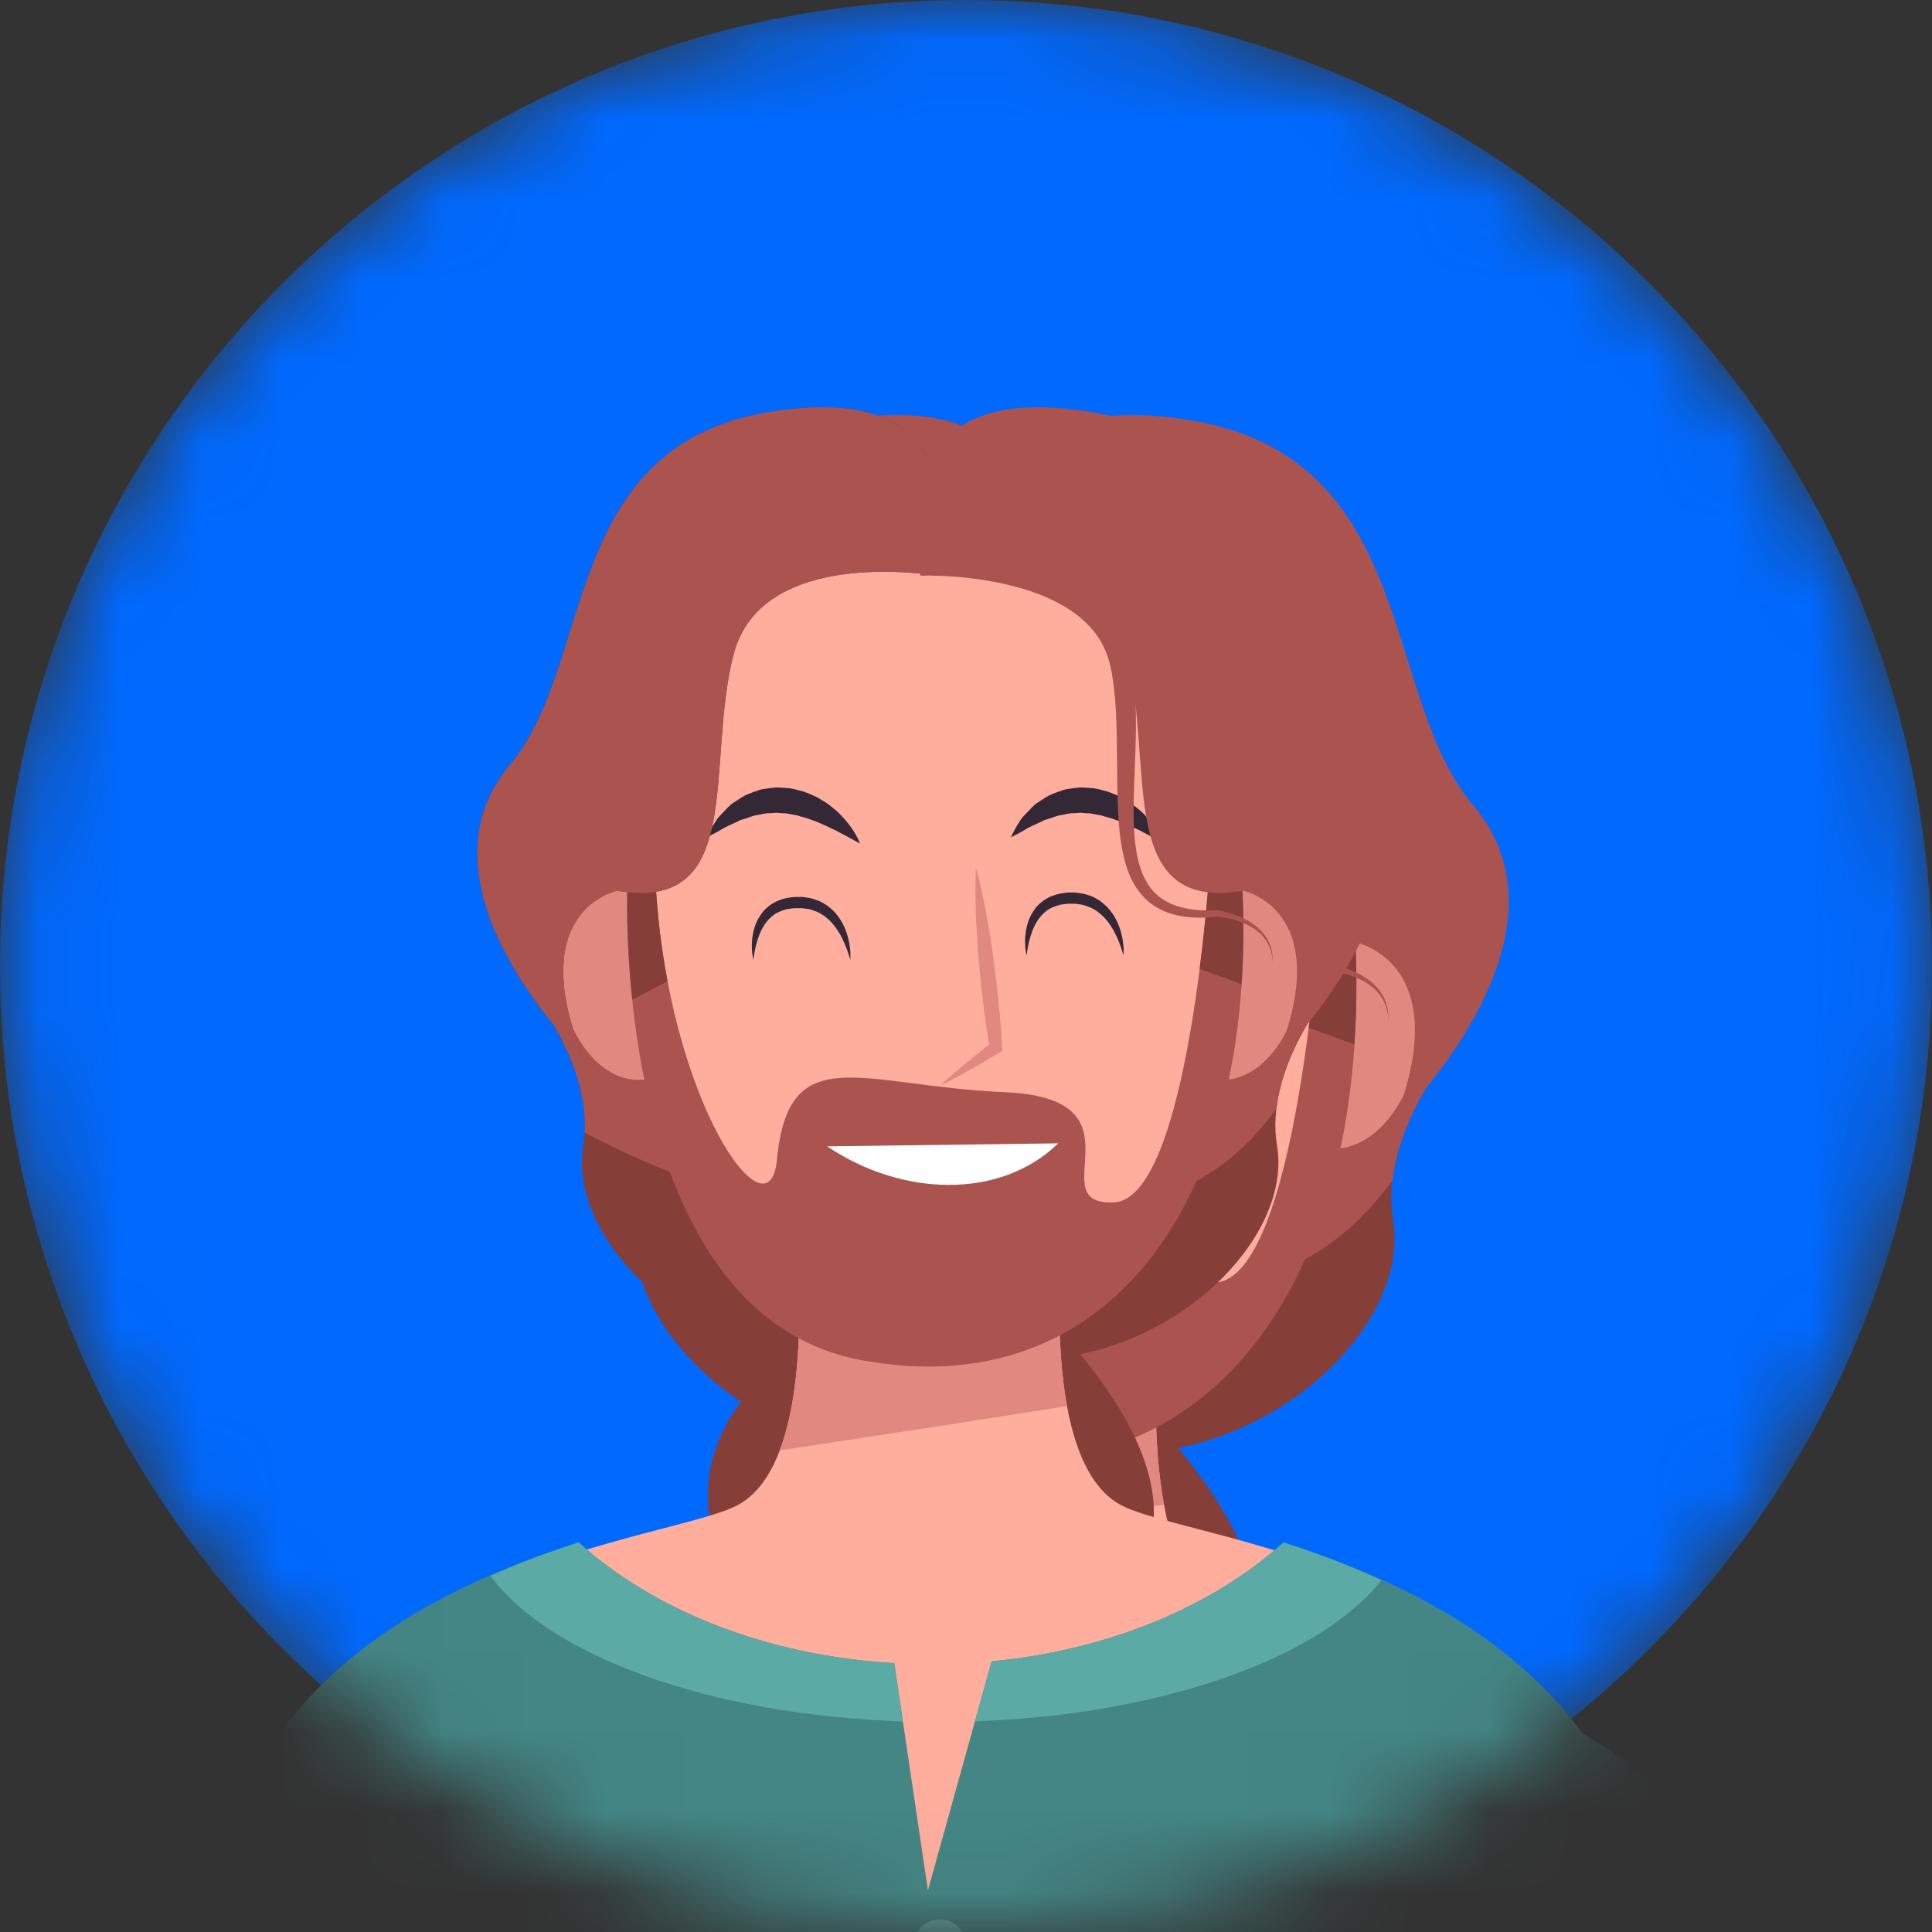 <svg width="24" height="24" viewBox="0 0 24 24" fill="none" xmlns="http://www.w3.org/2000/svg">
<rect x="0" y="0" width="24" height="24" fill="#333333" stroke="none"/>
<g clip-path="url(#clip0_2_15)">
<mask id="mask0_2_15" style="mask-type:luminance" maskUnits="userSpaceOnUse" x="0" y="0" width="24" height="24">
<path fill-rule="evenodd" clip-rule="evenodd" d="M12 24C18.627 24 24 18.627 24 12C24 5.373 18.627 0 12 0C5.373 0 0 5.373 0 12C0 18.627 5.373 24 12 24Z" fill="white"/>
</mask>
<g mask="url(#mask0_2_15)">
<path fill-rule="evenodd" clip-rule="evenodd" d="M12 24C18.627 24 24 18.627 24 12C24 5.373 18.627 0 12 0C5.373 0 0 5.373 0 12C0 18.627 5.373 24 12 24Z" fill="#0069FF"/>
<path d="M10.806 17.894C10.806 17.894 8.843 19.132 9.91 21.009C10.976 22.886 18.358 22.374 14.56 17.894C11.423 14.194 10.806 17.894 10.806 17.894Z" fill="#863F38"/>
<path d="M17.989 13.116C17.989 13.116 17.135 14.14 17.306 15.164C17.552 16.637 15.301 18.577 12.997 17.937C10.693 17.297 13.167 12.988 13.167 12.988L17.989 13.116Z" fill="#863F38"/>
<path d="M7.222 13.116C7.222 13.116 8.075 14.14 7.904 15.164C7.659 16.637 9.91 18.577 12.213 17.937C14.518 17.297 12.043 12.988 12.043 12.988L7.222 13.116Z" fill="#863F38"/>
<path d="M13.077 16.339C14.138 16.353 15.196 16.164 16.149 15.676C16.654 15.417 17 15.063 17.299 14.663C17.395 13.831 17.989 13.116 17.989 13.116L13.167 12.988C13.167 12.988 12.118 14.816 12.023 16.268C12.376 16.309 12.729 16.334 13.077 16.339Z" fill="#AA534F"/>
<path d="M7.923 14.985C9.496 15.82 11.332 16.315 13.077 16.339C13.115 16.339 13.153 16.337 13.191 16.337C13.126 14.875 12.043 12.988 12.043 12.988L7.222 13.116C7.222 13.116 7.978 14.024 7.923 14.985Z" fill="#AA534F"/>
<path d="M15.184 20.029C14.098 19.437 14.394 16.574 14.394 16.574L12.768 16.679V16.575L12.594 16.627L12.42 16.575V16.679L10.794 16.574C10.794 16.574 11.09 19.437 10.005 20.029C8.919 20.622 2.247 20.918 2.938 27.53H12.42H12.768H22.25C22.941 20.918 16.269 20.622 15.184 20.029Z" fill="#FFAE9E"/>
<path d="M10.566 19.291C11.865 19.097 13.163 18.897 14.46 18.692C14.277 17.705 14.394 16.574 14.394 16.574L12.768 16.679V16.575L12.594 16.627L12.42 16.575V16.679L10.794 16.574C10.794 16.574 10.966 18.238 10.566 19.291Z" fill="#E18980"/>
<path d="M17.392 20.538C16.442 21.4 15.039 21.997 13.438 22.151L12.575 25.255L12.119 22.175C10.384 22.075 8.856 21.457 7.842 20.538C5.588 21.261 2.294 22.827 2.786 27.53H12.44H12.794H22.448C22.94 22.827 19.646 21.261 17.392 20.538Z" fill="#438685"/>
<path d="M12.236 22.965L12.119 22.175C10.384 22.075 8.856 21.457 7.842 20.538C7.459 20.661 7.054 20.809 6.646 20.992C7.446 22.079 9.622 22.879 12.236 22.965Z" fill="#5CAAA6"/>
<path d="M18.72 21.052C18.269 20.841 17.817 20.675 17.392 20.538C16.442 21.4 15.039 21.996 13.438 22.151L13.212 22.964C15.761 22.873 17.89 22.103 18.72 21.052Z" fill="#5CAAA6"/>
<path d="M12.38 26.005C12.38 26.203 12.54 26.364 12.738 26.364C12.936 26.364 13.097 26.203 13.097 26.005C13.097 25.807 12.936 25.647 12.738 25.647C12.54 25.647 12.38 25.807 12.38 26.005Z" fill="#5CAAA6"/>
<path d="M9.415 12.384C9.095 11.392 8.338 11.621 8.267 11.645C8.192 11.654 7.409 11.77 7.545 12.804C7.681 13.844 8.284 14.408 8.85 14.242C9.432 14.15 9.737 13.383 9.415 12.384Z" fill="#E18980"/>
<path d="M15.802 12.384C16.122 11.392 16.88 11.621 16.951 11.645C17.025 11.654 17.808 11.77 17.673 12.804C17.537 13.844 16.933 14.408 16.367 14.242C15.785 14.15 15.481 13.383 15.802 12.384Z" fill="#E18980"/>
<path d="M8.639 10.881C9.035 6.53 12.343 6.774 12.655 6.806C12.967 6.774 16.274 6.53 16.671 10.881C17.07 15.257 15.12 18.116 12.655 17.959C10.19 18.116 8.24 15.257 8.639 10.881Z" fill="#FFAE9E"/>
<path d="M8.502 11.708C8.502 11.708 8.288 17.425 11.659 18.065C15.03 18.705 17.12 15.889 16.822 11.409L16.395 11.366C16.395 11.366 16.117 15.889 15.094 15.932C14.069 15.974 15.584 14.524 13.621 14.438C11.659 14.353 10.688 13.699 10.528 15.356C10.421 16.465 9.056 14.566 8.886 11.622C8.715 8.678 8.502 11.708 8.502 11.708Z" fill="#AA534F"/>
<path d="M9.047 12.936C8.97 12.53 8.913 12.089 8.885 11.622C8.715 8.678 8.501 11.708 8.501 11.708C8.501 11.708 8.478 12.328 8.568 13.183C8.728 13.102 8.888 13.019 9.047 12.936Z" fill="#863F38"/>
<path d="M16.825 12.974C16.858 12.479 16.858 11.957 16.822 11.409L16.395 11.366C16.395 11.366 16.357 11.986 16.257 12.768C16.447 12.835 16.637 12.904 16.825 12.974Z" fill="#863F38"/>
<path d="M13.225 11.391C13.28 11.591 13.323 11.792 13.361 11.993C13.399 12.195 13.431 12.397 13.459 12.6C13.475 12.701 13.485 12.803 13.498 12.904C13.512 13.005 13.522 13.107 13.531 13.209C13.553 13.412 13.568 13.616 13.58 13.821L13.583 13.876L13.543 13.9C13.413 13.981 13.281 14.058 13.147 14.134C13.013 14.208 12.879 14.283 12.739 14.349C12.851 14.242 12.969 14.144 13.086 14.045C13.205 13.948 13.325 13.853 13.447 13.76L13.411 13.839C13.378 13.637 13.348 13.435 13.324 13.232C13.311 13.13 13.299 13.029 13.29 12.927C13.28 12.825 13.268 12.723 13.261 12.621C13.245 12.418 13.232 12.213 13.225 12.008C13.218 11.803 13.215 11.598 13.225 11.391Z" fill="#E18980"/>
<path d="M15.774 11.068C15.774 11.068 15.74 11.049 15.68 11.016C15.65 11 15.615 10.98 15.574 10.958C15.534 10.937 15.489 10.913 15.44 10.887C15.389 10.865 15.338 10.836 15.281 10.814C15.254 10.802 15.225 10.789 15.196 10.776C15.167 10.765 15.137 10.755 15.107 10.743C15.048 10.717 14.984 10.708 14.923 10.686C14.859 10.68 14.797 10.656 14.734 10.658L14.639 10.65C14.608 10.654 14.577 10.655 14.546 10.657C14.483 10.654 14.425 10.678 14.364 10.685C14.303 10.695 14.249 10.724 14.192 10.739L14.15 10.752L14.112 10.771C14.086 10.784 14.06 10.795 14.036 10.807C13.988 10.831 13.939 10.848 13.902 10.874C13.864 10.898 13.827 10.916 13.798 10.933C13.738 10.965 13.7 10.982 13.7 10.982C13.7 10.982 13.715 10.946 13.749 10.885C13.766 10.854 13.786 10.817 13.813 10.776C13.837 10.732 13.875 10.691 13.918 10.648C13.962 10.606 14.002 10.548 14.065 10.512C14.126 10.475 14.186 10.424 14.262 10.396C14.3 10.381 14.339 10.367 14.379 10.353C14.418 10.336 14.46 10.329 14.503 10.324C14.546 10.318 14.589 10.312 14.633 10.308C14.677 10.308 14.72 10.311 14.764 10.314C14.853 10.316 14.935 10.345 15.018 10.365C15.057 10.379 15.095 10.396 15.132 10.413C15.17 10.428 15.206 10.446 15.239 10.467C15.272 10.488 15.305 10.507 15.336 10.528C15.365 10.551 15.393 10.573 15.421 10.595C15.477 10.637 15.519 10.689 15.562 10.732C15.641 10.822 15.696 10.906 15.728 10.968C15.762 11.03 15.774 11.068 15.774 11.068Z" fill="#352836"/>
<path d="M11.654 11.068C11.654 11.068 11.62 11.049 11.559 11.016C11.53 11 11.494 10.98 11.454 10.958C11.414 10.937 11.369 10.913 11.319 10.887C11.269 10.865 11.218 10.836 11.161 10.814C11.133 10.802 11.105 10.789 11.076 10.776C11.047 10.765 11.017 10.755 10.987 10.743C10.928 10.717 10.864 10.708 10.803 10.686C10.739 10.68 10.677 10.656 10.614 10.658L10.519 10.65C10.488 10.654 10.457 10.655 10.426 10.657C10.363 10.654 10.305 10.678 10.244 10.685C10.183 10.695 10.129 10.724 10.072 10.739L10.03 10.752L9.992 10.771C9.965 10.784 9.94 10.795 9.916 10.807C9.868 10.831 9.819 10.848 9.782 10.874C9.744 10.898 9.707 10.916 9.678 10.933C9.618 10.965 9.58 10.982 9.58 10.982C9.58 10.982 9.595 10.946 9.628 10.885C9.645 10.854 9.666 10.817 9.693 10.776C9.717 10.732 9.754 10.691 9.797 10.648C9.842 10.606 9.881 10.548 9.944 10.512C10.005 10.475 10.066 10.424 10.142 10.396C10.18 10.381 10.219 10.367 10.258 10.353C10.298 10.336 10.34 10.329 10.383 10.324C10.426 10.318 10.469 10.312 10.513 10.308C10.556 10.308 10.6 10.311 10.644 10.314C10.733 10.316 10.815 10.345 10.897 10.365C10.937 10.379 10.975 10.396 11.012 10.413C11.05 10.428 11.086 10.446 11.118 10.467C11.152 10.488 11.185 10.507 11.216 10.528C11.245 10.551 11.273 10.573 11.301 10.595C11.357 10.637 11.399 10.689 11.441 10.732C11.521 10.822 11.576 10.906 11.608 10.968C11.642 11.03 11.654 11.068 11.654 11.068Z" fill="#352836"/>
<path d="M11.523 12.645C11.523 12.645 11.514 12.61 11.494 12.55C11.474 12.491 11.443 12.408 11.394 12.317C11.345 12.227 11.276 12.128 11.18 12.057C11.132 12.02 11.078 11.992 11.019 11.974C10.99 11.963 10.96 11.954 10.928 11.952C10.896 11.948 10.865 11.941 10.832 11.944C10.802 11.945 10.763 11.942 10.74 11.946C10.706 11.952 10.665 11.954 10.639 11.964C10.587 11.981 10.528 12.001 10.483 12.038C10.435 12.071 10.398 12.116 10.365 12.16C10.335 12.208 10.309 12.256 10.29 12.303C10.253 12.399 10.235 12.486 10.224 12.547C10.213 12.609 10.21 12.645 10.21 12.645C10.21 12.645 10.2 12.61 10.193 12.546C10.187 12.482 10.184 12.39 10.206 12.278C10.217 12.223 10.236 12.163 10.266 12.103C10.299 12.044 10.338 11.981 10.398 11.933C10.455 11.882 10.525 11.844 10.607 11.82C10.648 11.806 10.679 11.806 10.715 11.798C10.762 11.789 10.795 11.793 10.836 11.791C10.875 11.789 10.914 11.797 10.954 11.804C10.993 11.808 11.031 11.821 11.068 11.835C11.106 11.845 11.14 11.865 11.174 11.886C11.208 11.903 11.236 11.929 11.265 11.953C11.377 12.053 11.44 12.177 11.474 12.283C11.51 12.389 11.52 12.481 11.524 12.545C11.527 12.609 11.523 12.645 11.523 12.645Z" fill="#352836"/>
<path d="M15.226 12.585C15.226 12.585 15.217 12.55 15.197 12.491C15.177 12.432 15.145 12.348 15.097 12.257C15.047 12.167 14.978 12.069 14.882 11.997C14.835 11.961 14.78 11.932 14.721 11.914C14.692 11.904 14.662 11.894 14.63 11.892C14.599 11.888 14.568 11.881 14.535 11.885C14.505 11.886 14.466 11.882 14.442 11.886C14.409 11.893 14.367 11.894 14.341 11.904C14.289 11.921 14.23 11.941 14.185 11.978C14.137 12.011 14.101 12.056 14.067 12.101C14.037 12.148 14.012 12.196 13.993 12.244C13.956 12.339 13.937 12.426 13.926 12.487C13.915 12.549 13.912 12.585 13.912 12.585C13.912 12.585 13.902 12.55 13.896 12.486C13.89 12.423 13.886 12.33 13.909 12.219C13.92 12.163 13.939 12.104 13.969 12.043C14.001 11.985 14.04 11.921 14.101 11.874C14.157 11.822 14.228 11.784 14.31 11.76C14.35 11.746 14.381 11.746 14.418 11.738C14.464 11.73 14.498 11.734 14.539 11.732C14.578 11.729 14.617 11.738 14.656 11.744C14.695 11.748 14.733 11.761 14.771 11.775C14.809 11.786 14.843 11.806 14.876 11.826C14.911 11.844 14.939 11.87 14.968 11.893C15.08 11.993 15.142 12.117 15.177 12.223C15.213 12.329 15.223 12.421 15.226 12.485C15.23 12.549 15.226 12.585 15.226 12.585Z" fill="#352836"/>
<path d="M14.341 15.13C13.554 15.896 12.22 15.854 11.21 15.171L14.341 15.13Z" fill="white"/>
<path d="M12.714 7.441C12.714 7.441 10.325 7.014 9.941 8.508C9.557 10.001 10.111 12.006 8.362 11.708C8.362 11.708 7.094 11.964 7.904 13.969C7.904 13.969 5.503 11.665 6.911 10.001C8.06 8.644 7.594 5.692 10.41 5.222C13.226 4.753 12.714 6.886 12.714 7.441Z" fill="#863F38"/>
<path d="M12.714 7.441C12.714 7.441 10.325 7.014 9.941 8.508C9.557 10.001 10.111 12.006 8.362 11.708C8.362 11.708 7.094 11.964 7.904 13.969C7.904 13.969 5.503 11.665 6.911 10.001C8.06 8.644 7.594 5.692 10.41 5.222C13.226 4.753 12.714 6.886 12.714 7.441Z" fill="#AA534F"/>
<path d="M12.496 7.441C12.496 7.441 14.886 7.014 15.27 8.508C15.654 10.001 15.099 12.006 16.848 11.708C16.848 11.708 18.117 11.964 17.306 13.969C17.306 13.969 19.707 11.665 18.299 10.001C17.15 8.644 17.616 5.692 14.8 5.222C11.984 4.753 12.496 6.886 12.496 7.441Z" fill="#AA534F"/>
<path d="M12.457 7.088C12.625 7.085 12.782 7.092 12.944 7.104C13.104 7.116 13.264 7.136 13.424 7.163C13.742 7.217 14.059 7.306 14.36 7.449C14.658 7.592 14.948 7.798 15.136 8.097C15.229 8.244 15.294 8.41 15.329 8.579C15.364 8.748 15.374 8.903 15.385 9.065C15.402 9.384 15.393 9.7 15.379 10.012C15.367 10.324 15.352 10.633 15.373 10.936C15.383 11.087 15.404 11.236 15.447 11.376C15.49 11.515 15.556 11.645 15.658 11.743C15.758 11.842 15.893 11.906 16.037 11.939C16.182 11.973 16.336 11.979 16.488 11.972L16.494 11.972L16.496 11.972C16.594 11.986 16.684 12.012 16.773 12.047C16.861 12.082 16.947 12.128 17.021 12.187C17.096 12.247 17.16 12.322 17.198 12.408C17.238 12.494 17.251 12.59 17.247 12.682C17.244 12.59 17.224 12.497 17.179 12.418C17.135 12.338 17.069 12.273 16.995 12.223C16.921 12.172 16.837 12.136 16.751 12.109C16.666 12.083 16.575 12.065 16.488 12.059H16.496C16.338 12.076 16.176 12.081 16.015 12.053C15.854 12.027 15.69 11.964 15.56 11.851C15.429 11.739 15.338 11.587 15.283 11.431C15.227 11.275 15.197 11.114 15.178 10.955C15.14 10.636 15.142 10.32 15.139 10.008C15.135 9.696 15.135 9.387 15.108 9.084C15.094 8.935 15.077 8.778 15.043 8.643C15.01 8.507 14.955 8.38 14.878 8.266C14.723 8.038 14.484 7.868 14.22 7.748C13.954 7.626 13.662 7.553 13.367 7.503C13.218 7.478 13.068 7.46 12.918 7.449C12.768 7.439 12.613 7.433 12.469 7.436L12.457 7.088Z" fill="#AA534F"/>
<path d="M9.905 16.736C9.905 16.736 8.106 17.871 9.084 19.591C10.062 21.312 16.828 20.843 13.347 16.736C10.471 13.344 9.905 16.736 9.905 16.736Z" fill="#863F38"/>
<path d="M16.49 12.356C16.49 12.356 15.707 13.295 15.864 14.233C16.089 15.584 14.026 17.362 11.914 16.776C9.802 16.189 12.07 12.239 12.07 12.239L16.49 12.356Z" fill="#863F38"/>
<path d="M6.62 12.356C6.62 12.356 7.402 13.295 7.245 14.233C7.02 15.584 9.084 17.362 11.196 16.776C13.308 16.189 11.039 12.239 11.039 12.239L6.62 12.356Z" fill="#863F38"/>
<path d="M11.987 15.31C12.96 15.323 13.929 15.151 14.803 14.703C15.266 14.466 15.583 14.141 15.857 13.775C15.945 13.012 16.49 12.356 16.49 12.356L12.07 12.239C12.07 12.239 11.108 13.915 11.021 15.245C11.345 15.283 11.668 15.306 11.987 15.31Z" fill="#AA534F"/>
<path d="M7.263 14.069C8.705 14.835 10.388 15.289 11.987 15.31C12.022 15.311 12.057 15.309 12.092 15.309C12.032 13.969 11.039 12.239 11.039 12.239L6.62 12.356C6.62 12.356 7.313 13.188 7.263 14.069Z" fill="#AA534F"/>
<path d="M13.918 18.693C12.923 18.151 13.195 15.527 13.195 15.527L11.704 15.623V15.527L11.545 15.575L11.385 15.527V15.623L9.895 15.527C9.895 15.527 10.166 18.151 9.171 18.693C8.176 19.236 2.06 19.508 2.693 25.57H11.385H11.704H20.396C21.029 19.508 14.914 19.236 13.918 18.693Z" fill="#FFAE9E"/>
<path d="M9.686 18.017C10.876 17.839 12.066 17.656 13.255 17.467C13.088 16.562 13.195 15.527 13.195 15.527L11.704 15.623V15.527L11.545 15.575L11.385 15.527V15.623L9.895 15.527C9.895 15.527 10.052 17.051 9.686 18.017Z" fill="#E18980"/>
<path d="M15.943 19.16C15.071 19.95 13.786 20.497 12.318 20.638L11.527 23.484L11.109 20.66C9.519 20.569 8.118 20.002 7.189 19.16C5.122 19.823 2.103 21.258 2.554 25.57H11.403H11.728H20.578C21.028 21.258 18.009 19.823 15.943 19.16Z" fill="#438685"/>
<path d="M11.216 21.384L11.109 20.66C9.519 20.569 8.118 20.002 7.189 19.16C6.838 19.273 6.466 19.408 6.093 19.576C6.826 20.572 8.82 21.305 11.216 21.384Z" fill="#5CAAA6"/>
<path d="M17.16 19.631C16.747 19.437 16.332 19.285 15.943 19.16C15.071 19.95 13.786 20.497 12.318 20.638L12.111 21.383C14.448 21.3 16.399 20.595 17.16 19.631Z" fill="#5CAAA6"/>
<path d="M11.348 24.171C11.348 24.353 11.495 24.5 11.677 24.5C11.858 24.5 12.005 24.353 12.005 24.171C12.005 23.99 11.858 23.843 11.677 23.843C11.495 23.843 11.348 23.99 11.348 24.171Z" fill="#5CAAA6"/>
<path d="M8.63 11.685C8.337 10.776 7.643 10.986 7.578 11.008C7.51 11.016 6.792 11.123 6.916 12.07C7.041 13.024 7.594 13.541 8.113 13.389C8.646 13.304 8.925 12.601 8.63 11.685Z" fill="#E18980"/>
<path d="M14.486 11.685C14.779 10.776 15.473 10.986 15.538 11.008C15.606 11.016 16.324 11.123 16.2 12.07C16.075 13.024 15.522 13.541 15.004 13.389C14.47 13.304 14.191 12.601 14.486 11.685Z" fill="#E18980"/>
<path d="M7.919 10.307C8.282 6.319 11.314 6.542 11.6 6.572C11.886 6.542 14.918 6.319 15.282 10.307C15.647 14.319 13.86 16.94 11.6 16.795C9.34 16.94 7.553 14.319 7.919 10.307Z" fill="#FFAE9E"/>
<path d="M7.793 11.065C7.793 11.065 7.597 16.306 10.687 16.893C13.777 17.48 15.694 14.898 15.42 10.792L15.029 10.752C15.029 10.752 14.774 14.898 13.836 14.937C12.897 14.976 14.286 13.647 12.486 13.568C10.687 13.49 9.797 12.89 9.651 14.409C9.553 15.426 8.301 13.686 8.145 10.987C7.989 8.288 7.793 11.065 7.793 11.065Z" fill="#AA534F"/>
<path d="M8.293 12.191C8.222 11.819 8.17 11.415 8.145 10.987C7.989 8.288 7.793 11.065 7.793 11.065C7.793 11.065 7.772 11.634 7.854 12.418C8.001 12.343 8.147 12.267 8.293 12.191Z" fill="#863F38"/>
<path d="M15.423 12.226C15.454 11.773 15.453 11.294 15.42 10.791L15.029 10.752C15.029 10.752 14.994 11.32 14.902 12.037C15.076 12.099 15.25 12.162 15.423 12.226Z" fill="#863F38"/>
<path d="M12.123 10.775C12.174 10.958 12.213 11.142 12.248 11.327C12.282 11.512 12.312 11.697 12.338 11.883C12.352 11.976 12.361 12.069 12.373 12.162C12.386 12.255 12.395 12.348 12.404 12.441C12.423 12.628 12.437 12.815 12.448 13.002L12.451 13.053L12.415 13.075C12.295 13.149 12.174 13.22 12.052 13.289C11.928 13.357 11.806 13.426 11.677 13.486C11.78 13.389 11.888 13.299 11.996 13.208C12.105 13.119 12.215 13.031 12.327 12.947L12.293 13.02C12.263 12.834 12.235 12.649 12.214 12.463C12.202 12.37 12.191 12.276 12.182 12.183C12.174 12.09 12.163 11.996 12.156 11.903C12.141 11.716 12.129 11.529 12.122 11.341C12.116 11.153 12.114 10.965 12.123 10.775Z" fill="#E18980"/>
<path d="M14.46 10.479C14.46 10.479 14.428 10.462 14.373 10.431C14.346 10.416 14.313 10.399 14.276 10.378C14.239 10.359 14.198 10.337 14.153 10.313C14.106 10.293 14.06 10.266 14.008 10.246C13.982 10.235 13.957 10.223 13.93 10.211C13.903 10.202 13.876 10.192 13.848 10.181C13.794 10.158 13.735 10.149 13.679 10.129C13.621 10.123 13.564 10.101 13.506 10.103L13.419 10.096C13.391 10.1 13.363 10.101 13.334 10.102C13.276 10.1 13.223 10.121 13.167 10.128C13.111 10.137 13.062 10.164 13.009 10.177L12.971 10.189L12.936 10.207C12.912 10.218 12.889 10.229 12.867 10.239C12.823 10.261 12.777 10.277 12.743 10.301C12.709 10.323 12.675 10.34 12.648 10.355C12.593 10.385 12.558 10.4 12.558 10.4C12.558 10.4 12.572 10.367 12.603 10.311C12.618 10.283 12.637 10.248 12.662 10.211C12.684 10.171 12.718 10.134 12.758 10.094C12.798 10.056 12.835 10.003 12.892 9.969C12.948 9.935 13.004 9.889 13.074 9.863C13.108 9.849 13.144 9.836 13.18 9.824C13.216 9.808 13.255 9.802 13.294 9.797C13.334 9.792 13.373 9.786 13.414 9.782C13.454 9.782 13.494 9.785 13.534 9.788C13.615 9.789 13.691 9.816 13.766 9.835C13.802 9.848 13.837 9.863 13.871 9.878C13.906 9.892 13.939 9.909 13.969 9.929C13.999 9.947 14.029 9.965 14.058 9.984C14.084 10.005 14.11 10.026 14.136 10.046C14.187 10.084 14.226 10.132 14.265 10.171C14.338 10.254 14.388 10.33 14.418 10.387C14.449 10.444 14.46 10.479 14.46 10.479Z" fill="#352836"/>
<path d="M10.683 10.479C10.683 10.479 10.651 10.462 10.596 10.431C10.569 10.416 10.537 10.399 10.499 10.378C10.463 10.359 10.421 10.337 10.376 10.313C10.329 10.293 10.283 10.266 10.231 10.246C10.206 10.235 10.18 10.223 10.153 10.211C10.126 10.202 10.099 10.192 10.071 10.181C10.017 10.158 9.959 10.149 9.902 10.129C9.844 10.123 9.787 10.101 9.729 10.103L9.643 10.096C9.614 10.1 9.586 10.101 9.557 10.102C9.5 10.1 9.446 10.121 9.39 10.128C9.335 10.137 9.285 10.164 9.233 10.177L9.194 10.189L9.159 10.207C9.135 10.218 9.112 10.229 9.09 10.239C9.046 10.261 9.001 10.277 8.967 10.301C8.932 10.323 8.898 10.34 8.871 10.355C8.816 10.385 8.781 10.4 8.781 10.4C8.781 10.4 8.795 10.367 8.826 10.311C8.842 10.283 8.86 10.248 8.885 10.211C8.907 10.171 8.942 10.134 8.981 10.094C9.021 10.056 9.058 10.003 9.116 9.969C9.172 9.935 9.227 9.889 9.297 9.863C9.331 9.849 9.367 9.836 9.404 9.824C9.439 9.808 9.478 9.802 9.518 9.797C9.557 9.792 9.597 9.786 9.637 9.782C9.677 9.782 9.717 9.785 9.757 9.788C9.838 9.789 9.914 9.816 9.989 9.835C10.025 9.848 10.06 9.863 10.094 9.878C10.129 9.892 10.162 9.909 10.192 9.929C10.222 9.947 10.253 9.965 10.281 9.984C10.307 10.005 10.334 10.026 10.359 10.046C10.41 10.084 10.449 10.132 10.488 10.171C10.561 10.254 10.611 10.33 10.641 10.387C10.672 10.444 10.683 10.479 10.683 10.479Z" fill="#352836"/>
<path d="M10.563 11.925C10.563 11.925 10.555 11.892 10.536 11.838C10.518 11.784 10.489 11.707 10.445 11.624C10.399 11.541 10.336 11.451 10.248 11.385C10.204 11.352 10.155 11.326 10.101 11.309C10.074 11.3 10.047 11.291 10.017 11.289C9.988 11.285 9.96 11.279 9.93 11.282C9.902 11.283 9.866 11.28 9.845 11.284C9.814 11.29 9.776 11.291 9.752 11.3C9.705 11.316 9.65 11.334 9.609 11.368C9.565 11.398 9.532 11.44 9.501 11.48C9.474 11.524 9.45 11.568 9.433 11.611C9.399 11.699 9.382 11.779 9.372 11.835C9.362 11.891 9.359 11.925 9.359 11.925C9.359 11.925 9.35 11.892 9.344 11.834C9.338 11.776 9.335 11.691 9.356 11.589C9.366 11.538 9.383 11.483 9.411 11.428C9.441 11.374 9.477 11.316 9.532 11.272C9.584 11.225 9.648 11.191 9.723 11.168C9.761 11.155 9.789 11.155 9.822 11.148C9.865 11.14 9.896 11.144 9.933 11.142C9.969 11.14 10.005 11.148 10.041 11.153C10.077 11.157 10.111 11.169 10.146 11.182C10.181 11.191 10.212 11.21 10.242 11.228C10.274 11.245 10.3 11.269 10.326 11.29C10.429 11.382 10.486 11.495 10.518 11.592C10.551 11.69 10.56 11.774 10.564 11.833C10.566 11.891 10.563 11.925 10.563 11.925Z" fill="#352836"/>
<path d="M13.957 11.87C13.957 11.87 13.949 11.837 13.93 11.783C13.912 11.729 13.883 11.653 13.839 11.569C13.793 11.486 13.73 11.396 13.642 11.331C13.598 11.297 13.549 11.271 13.495 11.255C13.468 11.245 13.441 11.236 13.411 11.234C13.382 11.231 13.354 11.225 13.324 11.227C13.296 11.229 13.26 11.225 13.239 11.229C13.208 11.235 13.17 11.236 13.146 11.246C13.099 11.261 13.044 11.279 13.003 11.313C12.959 11.344 12.926 11.385 12.895 11.426C12.868 11.469 12.844 11.513 12.827 11.557C12.793 11.644 12.776 11.724 12.766 11.78C12.756 11.836 12.753 11.87 12.753 11.87C12.753 11.87 12.744 11.838 12.738 11.779C12.732 11.721 12.729 11.636 12.75 11.534C12.76 11.483 12.777 11.428 12.805 11.373C12.835 11.319 12.87 11.261 12.926 11.217C12.978 11.17 13.042 11.136 13.117 11.114C13.155 11.101 13.183 11.1 13.216 11.093C13.259 11.085 13.29 11.089 13.327 11.087C13.363 11.085 13.399 11.093 13.435 11.099C13.471 11.103 13.505 11.114 13.54 11.127C13.575 11.137 13.606 11.155 13.636 11.174C13.668 11.19 13.694 11.214 13.72 11.236C13.823 11.327 13.88 11.441 13.912 11.537C13.945 11.635 13.954 11.72 13.958 11.778C13.96 11.837 13.957 11.87 13.957 11.87Z" fill="#352836"/>
<path d="M13.146 14.203C12.424 14.905 11.201 14.866 10.275 14.24L13.146 14.203Z" fill="white"/>
<path d="M11.655 7.154C11.655 7.154 9.464 6.763 9.112 8.132C8.76 9.501 9.269 11.339 7.665 11.065C7.665 11.065 6.502 11.3 7.245 13.138C7.245 13.138 5.045 11.026 6.335 9.501C7.388 8.257 6.961 5.551 9.543 5.12C12.124 4.69 11.655 6.646 11.655 7.154Z" fill="#863F38"/>
<path d="M11.655 7.154C11.655 7.154 9.464 6.763 9.112 8.132C8.76 9.501 9.269 11.339 7.665 11.065C7.665 11.065 6.502 11.3 7.245 13.138C7.245 13.138 5.045 11.026 6.335 9.501C7.388 8.257 6.961 5.551 9.543 5.12C12.124 4.69 11.655 6.646 11.655 7.154Z" fill="#AA534F"/>
<path d="M11.455 7.154C11.455 7.154 13.645 6.763 13.997 8.132C14.349 9.501 13.841 11.339 15.444 11.065C15.444 11.065 16.607 11.3 15.864 13.138C15.864 13.138 18.065 11.026 16.774 9.501C15.721 8.257 16.148 5.551 13.567 5.12C10.986 4.69 11.455 6.646 11.455 7.154Z" fill="#AA534F"/>
<path d="M11.419 6.831C11.573 6.828 11.717 6.834 11.865 6.845C12.012 6.856 12.159 6.874 12.305 6.899C12.597 6.949 12.888 7.03 13.163 7.161C13.436 7.292 13.703 7.481 13.874 7.755C13.96 7.891 14.02 8.042 14.051 8.197C14.084 8.352 14.093 8.494 14.103 8.642C14.118 8.936 14.11 9.225 14.098 9.511C14.087 9.797 14.072 10.081 14.091 10.358C14.101 10.496 14.12 10.633 14.16 10.761C14.199 10.889 14.26 11.008 14.353 11.098C14.445 11.189 14.568 11.247 14.701 11.277C14.834 11.309 14.974 11.314 15.114 11.307L15.12 11.307L15.121 11.307C15.211 11.321 15.293 11.345 15.375 11.377C15.456 11.409 15.534 11.45 15.603 11.505C15.671 11.56 15.729 11.628 15.765 11.708C15.802 11.786 15.813 11.874 15.81 11.959C15.807 11.874 15.788 11.789 15.747 11.717C15.707 11.643 15.647 11.584 15.579 11.537C15.511 11.491 15.434 11.458 15.355 11.433C15.277 11.409 15.193 11.393 15.114 11.387H15.121C14.976 11.403 14.828 11.407 14.68 11.382C14.533 11.358 14.383 11.3 14.263 11.197C14.143 11.094 14.06 10.955 14.009 10.812C13.958 10.669 13.931 10.521 13.913 10.375C13.879 10.083 13.88 9.793 13.877 9.507C13.874 9.222 13.874 8.938 13.85 8.66C13.836 8.524 13.82 8.38 13.789 8.256C13.759 8.132 13.709 8.015 13.638 7.91C13.496 7.701 13.277 7.546 13.035 7.436C12.792 7.324 12.524 7.257 12.253 7.211C12.117 7.189 11.979 7.172 11.841 7.162C11.704 7.152 11.562 7.147 11.43 7.15L11.419 6.831Z" fill="#AA534F"/>
</g>
</g>
<defs>
<clipPath id="clip0_2_15">
<rect width="24" height="24" fill="white"/>
</clipPath>
</defs>
</svg>
